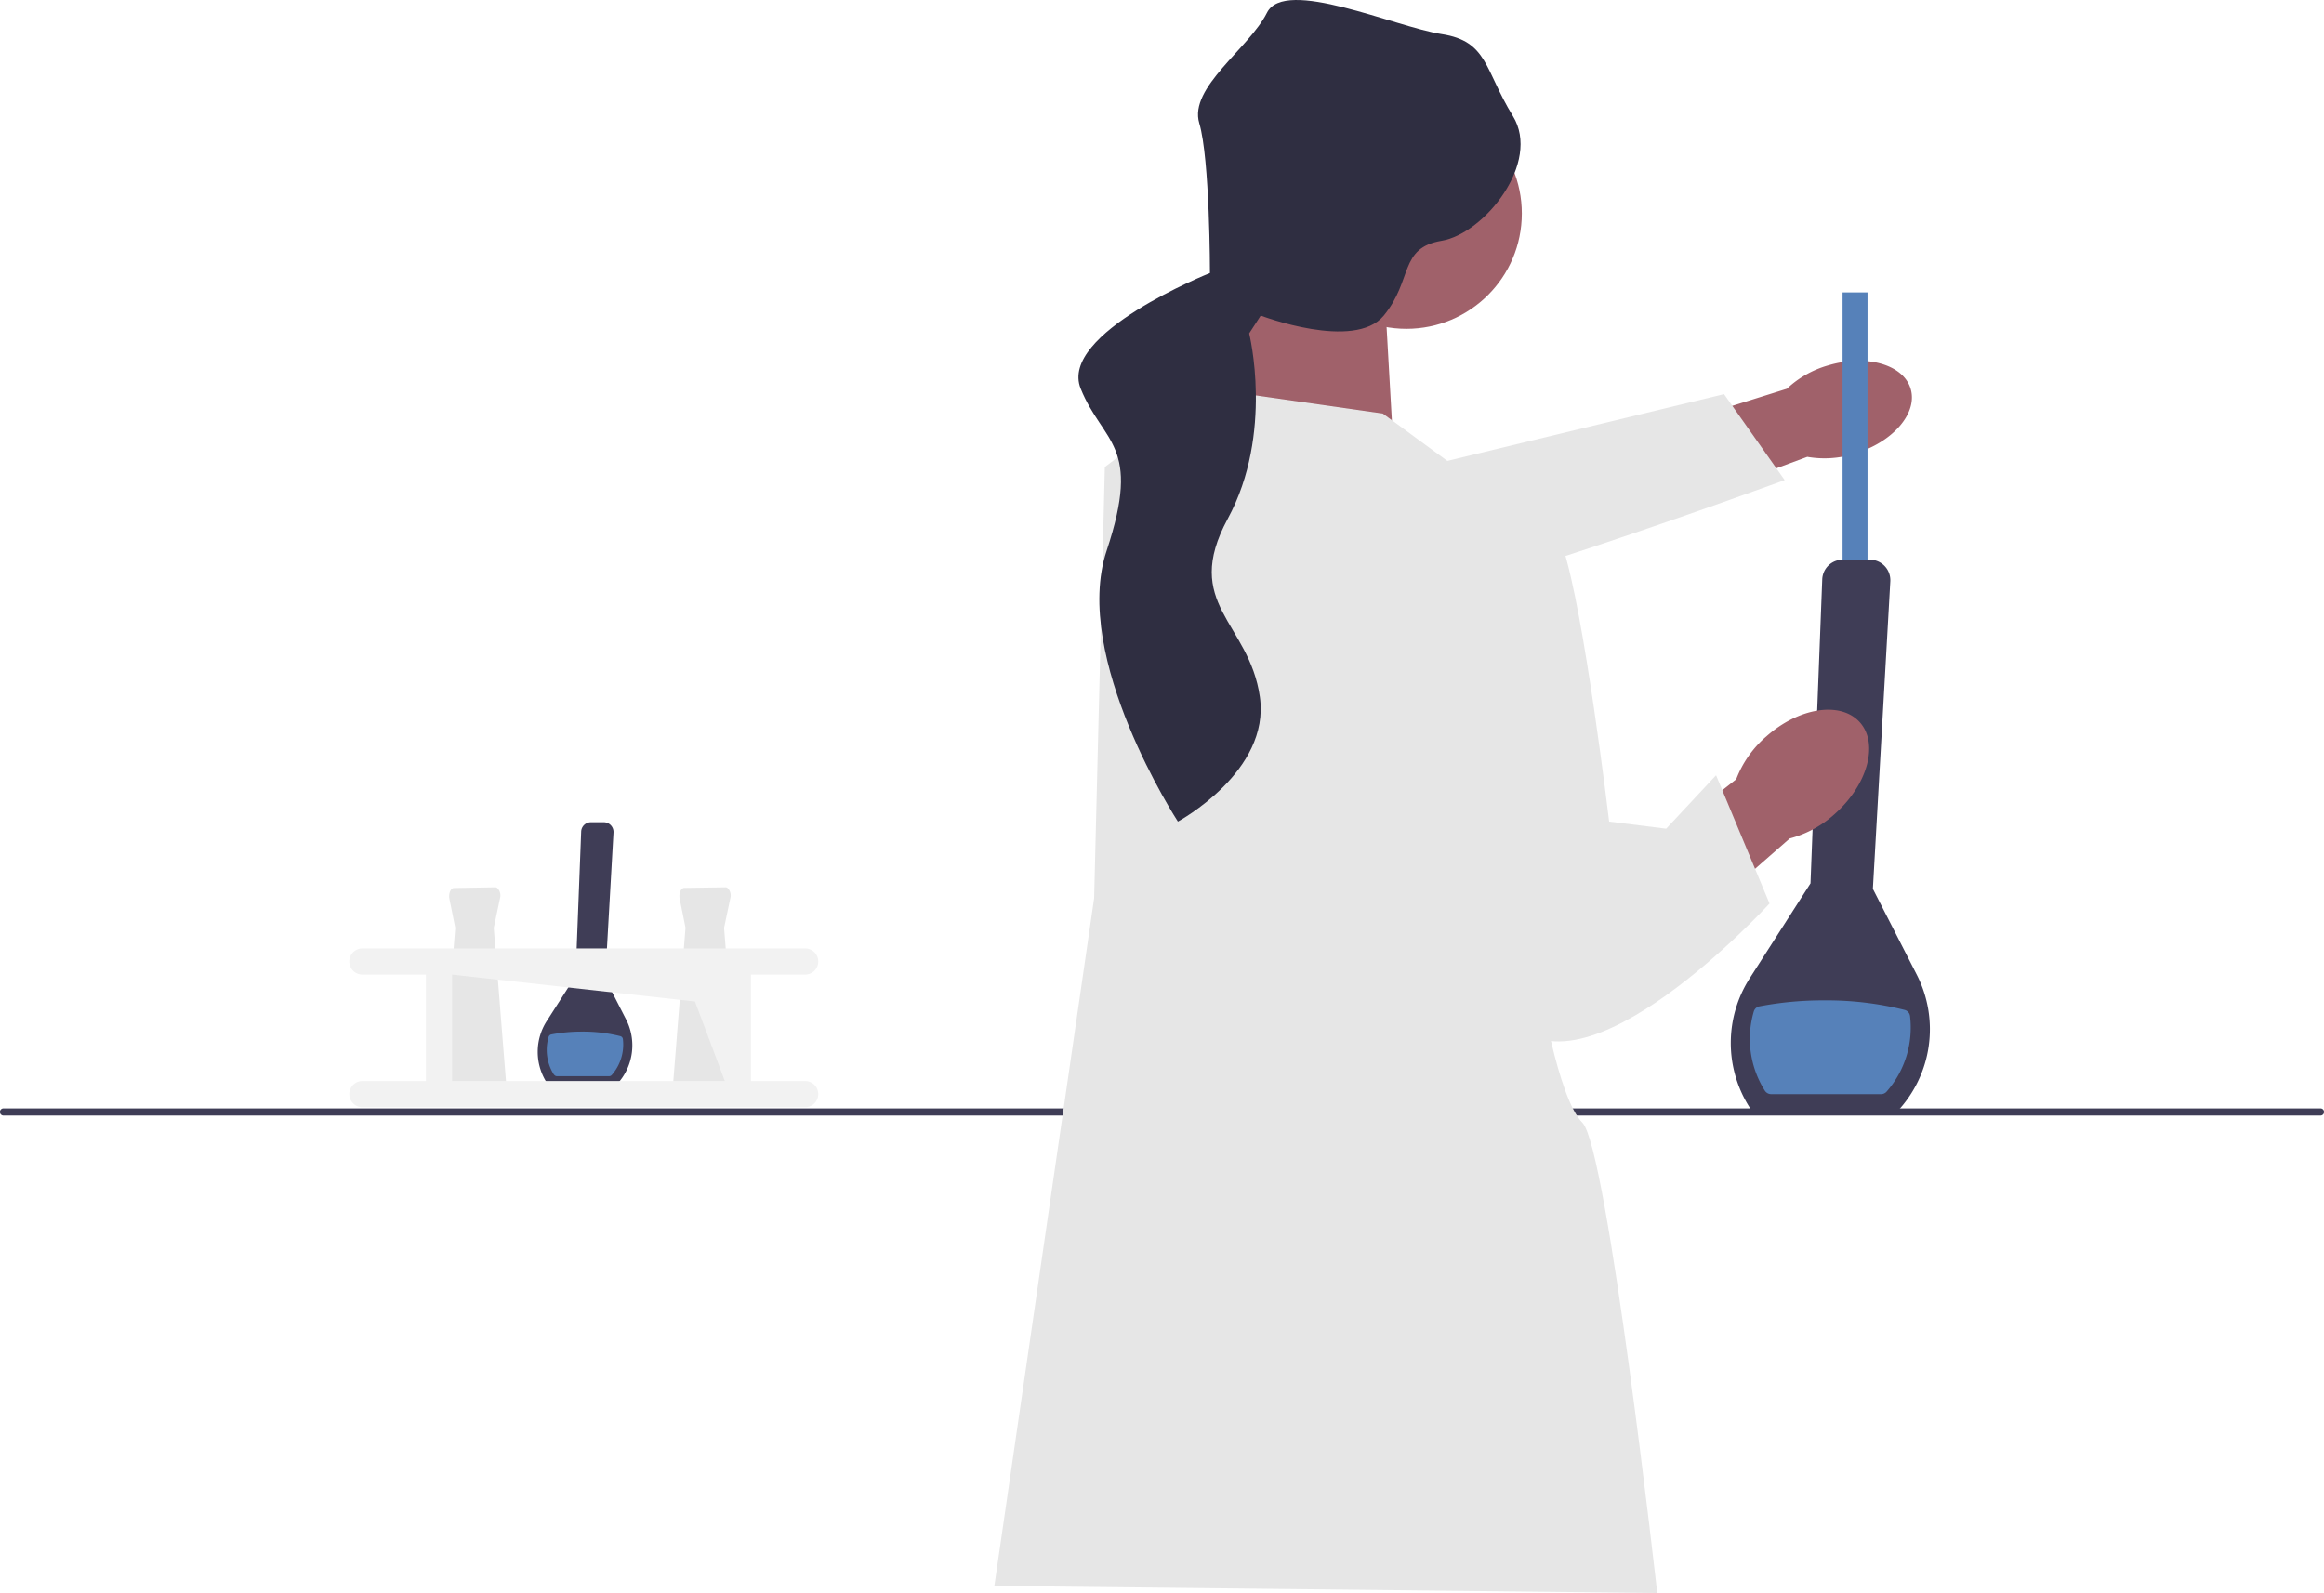 <svg xmlns="http://www.w3.org/2000/svg" width="178.219" height="122.186" viewBox="0 0 178.219 122.186">
  <g id="Groupe_1927" data-name="Groupe 1927" transform="translate(0 0)">
    <g id="Groupe_1926" data-name="Groupe 1926" transform="translate(41.238 63.066)">
      <path id="Tracé_1636" data-name="Tracé 1636" d="M559.147,250.878H564.4l.02-.02a4.369,4.369,0,0,0,.709-4.982l-1.6-3.128.635-11.208a.749.749,0,0,0-.748-.791h-.983a.747.747,0,0,0-.749.72l-.428,11.078-2.215,3.459a4.371,4.371,0,0,0-.016,4.689h0Z" transform="translate(-558.354 -230.749)" fill="#3f3d56"/>
      <path id="Tracé_1637" data-name="Tracé 1637" d="M561.447,292.807h0a.272.272,0,0,0,.23.126h4a.27.27,0,0,0,.2-.09,3.534,3.534,0,0,0,.855-2.757.265.265,0,0,0-.2-.224,11.7,11.7,0,0,0-2.93-.348,12.378,12.378,0,0,0-2.36.218.267.267,0,0,0-.205.185,3.538,3.538,0,0,0,.4,2.89Z" transform="translate(-560.202 -273.453)" fill="#5681b9"/>
    </g>
    <path id="Tracé_1638" data-name="Tracé 1638" d="M.242,311.613H177.977a.275.275,0,0,0,0-.547H.242a.275.275,0,0,0,0,.547Z" transform="translate(0 -226.049)" fill="#3f3d56"/>
    <path id="b" d="M216.927,108.372c2.939-.88,4.867-3.109,4.307-4.979s-3.4-2.673-6.336-1.792a7.678,7.678,0,0,0-3.155,1.788l-12.405,3.885,1.947,5.783,12.023-4.444a7.679,7.679,0,0,0,3.619-.24Z" transform="translate(-74.713 -73.572)" fill="#a0616a"/>
    <path id="Tracé_1639" data-name="Tracé 1639" d="M235.183,116.694l-.149,10.214s12.84-.171,17.332.184S284.86,117.2,284.86,117.2l-4.65-6.595-30.89,7.456-14.136-1.366Z" transform="translate(-147.999 -80.375)" fill="#e6e6e6"/>
    <rect id="Rectangle_3378" data-name="Rectangle 3378" width="1.913" height="25.964" transform="translate(141.3 22.429)" fill="#5681b9"/>
    <path id="Tracé_1640" data-name="Tracé 1640" d="M195.964,199.429H207.03l.041-.043a9.2,9.2,0,0,0,1.492-10.484l-3.367-6.584,1.337-23.587a1.575,1.575,0,0,0-1.574-1.664h-2.069a1.572,1.572,0,0,0-1.577,1.514l-.9,23.314-4.662,7.28a9.2,9.2,0,0,0-.033,9.868h0l.245.386Z" transform="translate(-61.572 -114.139)" fill="#3f3d56"/>
    <path id="Tracé_1641" data-name="Tracé 1641" d="M200.8,287.671h0a.572.572,0,0,0,.483.265h8.424a.568.568,0,0,0,.427-.189,7.441,7.441,0,0,0,1.8-5.8.56.56,0,0,0-.415-.471,24.636,24.636,0,0,0-6.166-.733,26.027,26.027,0,0,0-4.968.459.562.562,0,0,0-.432.389,7.449,7.449,0,0,0,.847,6.082Z" transform="translate(-65.46 -204.013)" fill="#5681b9"/>
    <path id="Tracé_1642" data-name="Tracé 1642" d="M346.435,74.979l-1.64,11.206,13.119,1.367-.82-14.485Z" transform="translate(-251.051 -53.096)" fill="#a0616a"/>
    <circle id="Ellipse_296" data-name="Ellipse 296" cx="8.848" cy="8.848" r="8.848" transform="translate(99.007 7.525)" fill="#a0616a"/>
    <path id="c" d="M224.656,201.255c2.5-2.247,5.723-2.752,7.194-1.128s.634,4.76-1.87,7.007a8.282,8.282,0,0,1-3.492,1.917l-10.727,9.382-4.425-5.221,11.044-8.7a8.233,8.233,0,0,1,2.276-3.261Z" transform="translate(-89.237 -144.739)" fill="#a0616a"/>
    <path id="Tracé_1643" data-name="Tracé 1643" d="M300.585,110.979l-13.392-1.913-7.926,6.013-.82,33.07L270.795,200.9l50.835.547s-3.826-34.163-5.739-36.077-3.28-10.659-3.28-10.659l-3.826-37.716Z" transform="translate(-194.542 -79.257)" fill="#e6e6e6"/>
    <path id="Tracé_1644" data-name="Tracé 1644" d="M239.339,137.518s7.106-.547,8.746,4.373,3.553,21.045,3.553,21.045l4.373.547,3.826-4.1,4.1,9.839s-14.485,15.852-19.951,8.746S239.339,137.518,239.339,137.518Z" transform="translate(-128.239 -99.92)" fill="#e6e6e6"/>
    <path id="Tracé_1645" data-name="Tracé 1645" d="M316.768,63.016s7.106-3.826,6.286-9.566-6.013-7.106-2.46-13.665,1.64-14.212,1.64-14.212l.886-1.367s7.186,2.733,9.436,0,1.157-5.193,4.436-5.739,7.653-6.013,5.466-9.566-1.913-5.739-5.466-6.286S324.967-1.758,323.6.975s-6.013,5.739-5.193,8.473.82,11.493.82,11.493-11.628,4.632-9.913,8.868,4.72,4.236,1.988,12.435,5.466,20.771,5.466,20.771h0Z" transform="translate(-226.44 0)" fill="#2f2e41"/>
    <path id="Tracé_1646" data-name="Tracé 1646" d="M596.19,264.884a6.453,6.453,0,0,0,1.659-.19c.511-.143.771-.346.771-.6v0l-.954-11.991.48-2.274a.784.784,0,0,0-.235-.8.248.248,0,0,0-.129-.035l-3.159.054c-.21,0-.38.289-.378.637a.981.981,0,0,0,.02.193l.449,2.227-.954,11.991C593.761,264.717,595.288,264.884,596.19,264.884Z" transform="translate(-559.801 -180.936)" fill="#e6e6e6"/>
    <path id="Tracé_1647" data-name="Tracé 1647" d="M531.57,264.884a6.448,6.448,0,0,0,1.659-.19c.511-.143.771-.346.771-.6v0l-.953-11.991.48-2.274a.784.784,0,0,0-.235-.8.25.25,0,0,0-.13-.035L530,249.04c-.211,0-.38.289-.378.637a.976.976,0,0,0,.019.193l.449,2.227-.954,11.991C529.14,264.717,530.668,264.884,531.57,264.884Z" transform="translate(-477.52 -180.936)" fill="#e6e6e6"/>
    <path id="Tracé_1648" data-name="Tracé 1648" d="M507.214,276.342h4.871v-8.166h-4.871a1,1,0,0,1,0-2.006h33.955a1,1,0,0,1,0,2.006h-4.155v8.166h4.155a1,1,0,0,1,0,2.006H507.214a1,1,0,0,1,0-2.006Zm27.794,0-2.29-6.1-18.627-2.065v8.166Z" transform="translate(-479.423 -193.424)" fill="#f2f2f2"/>
  </g>
</svg>
